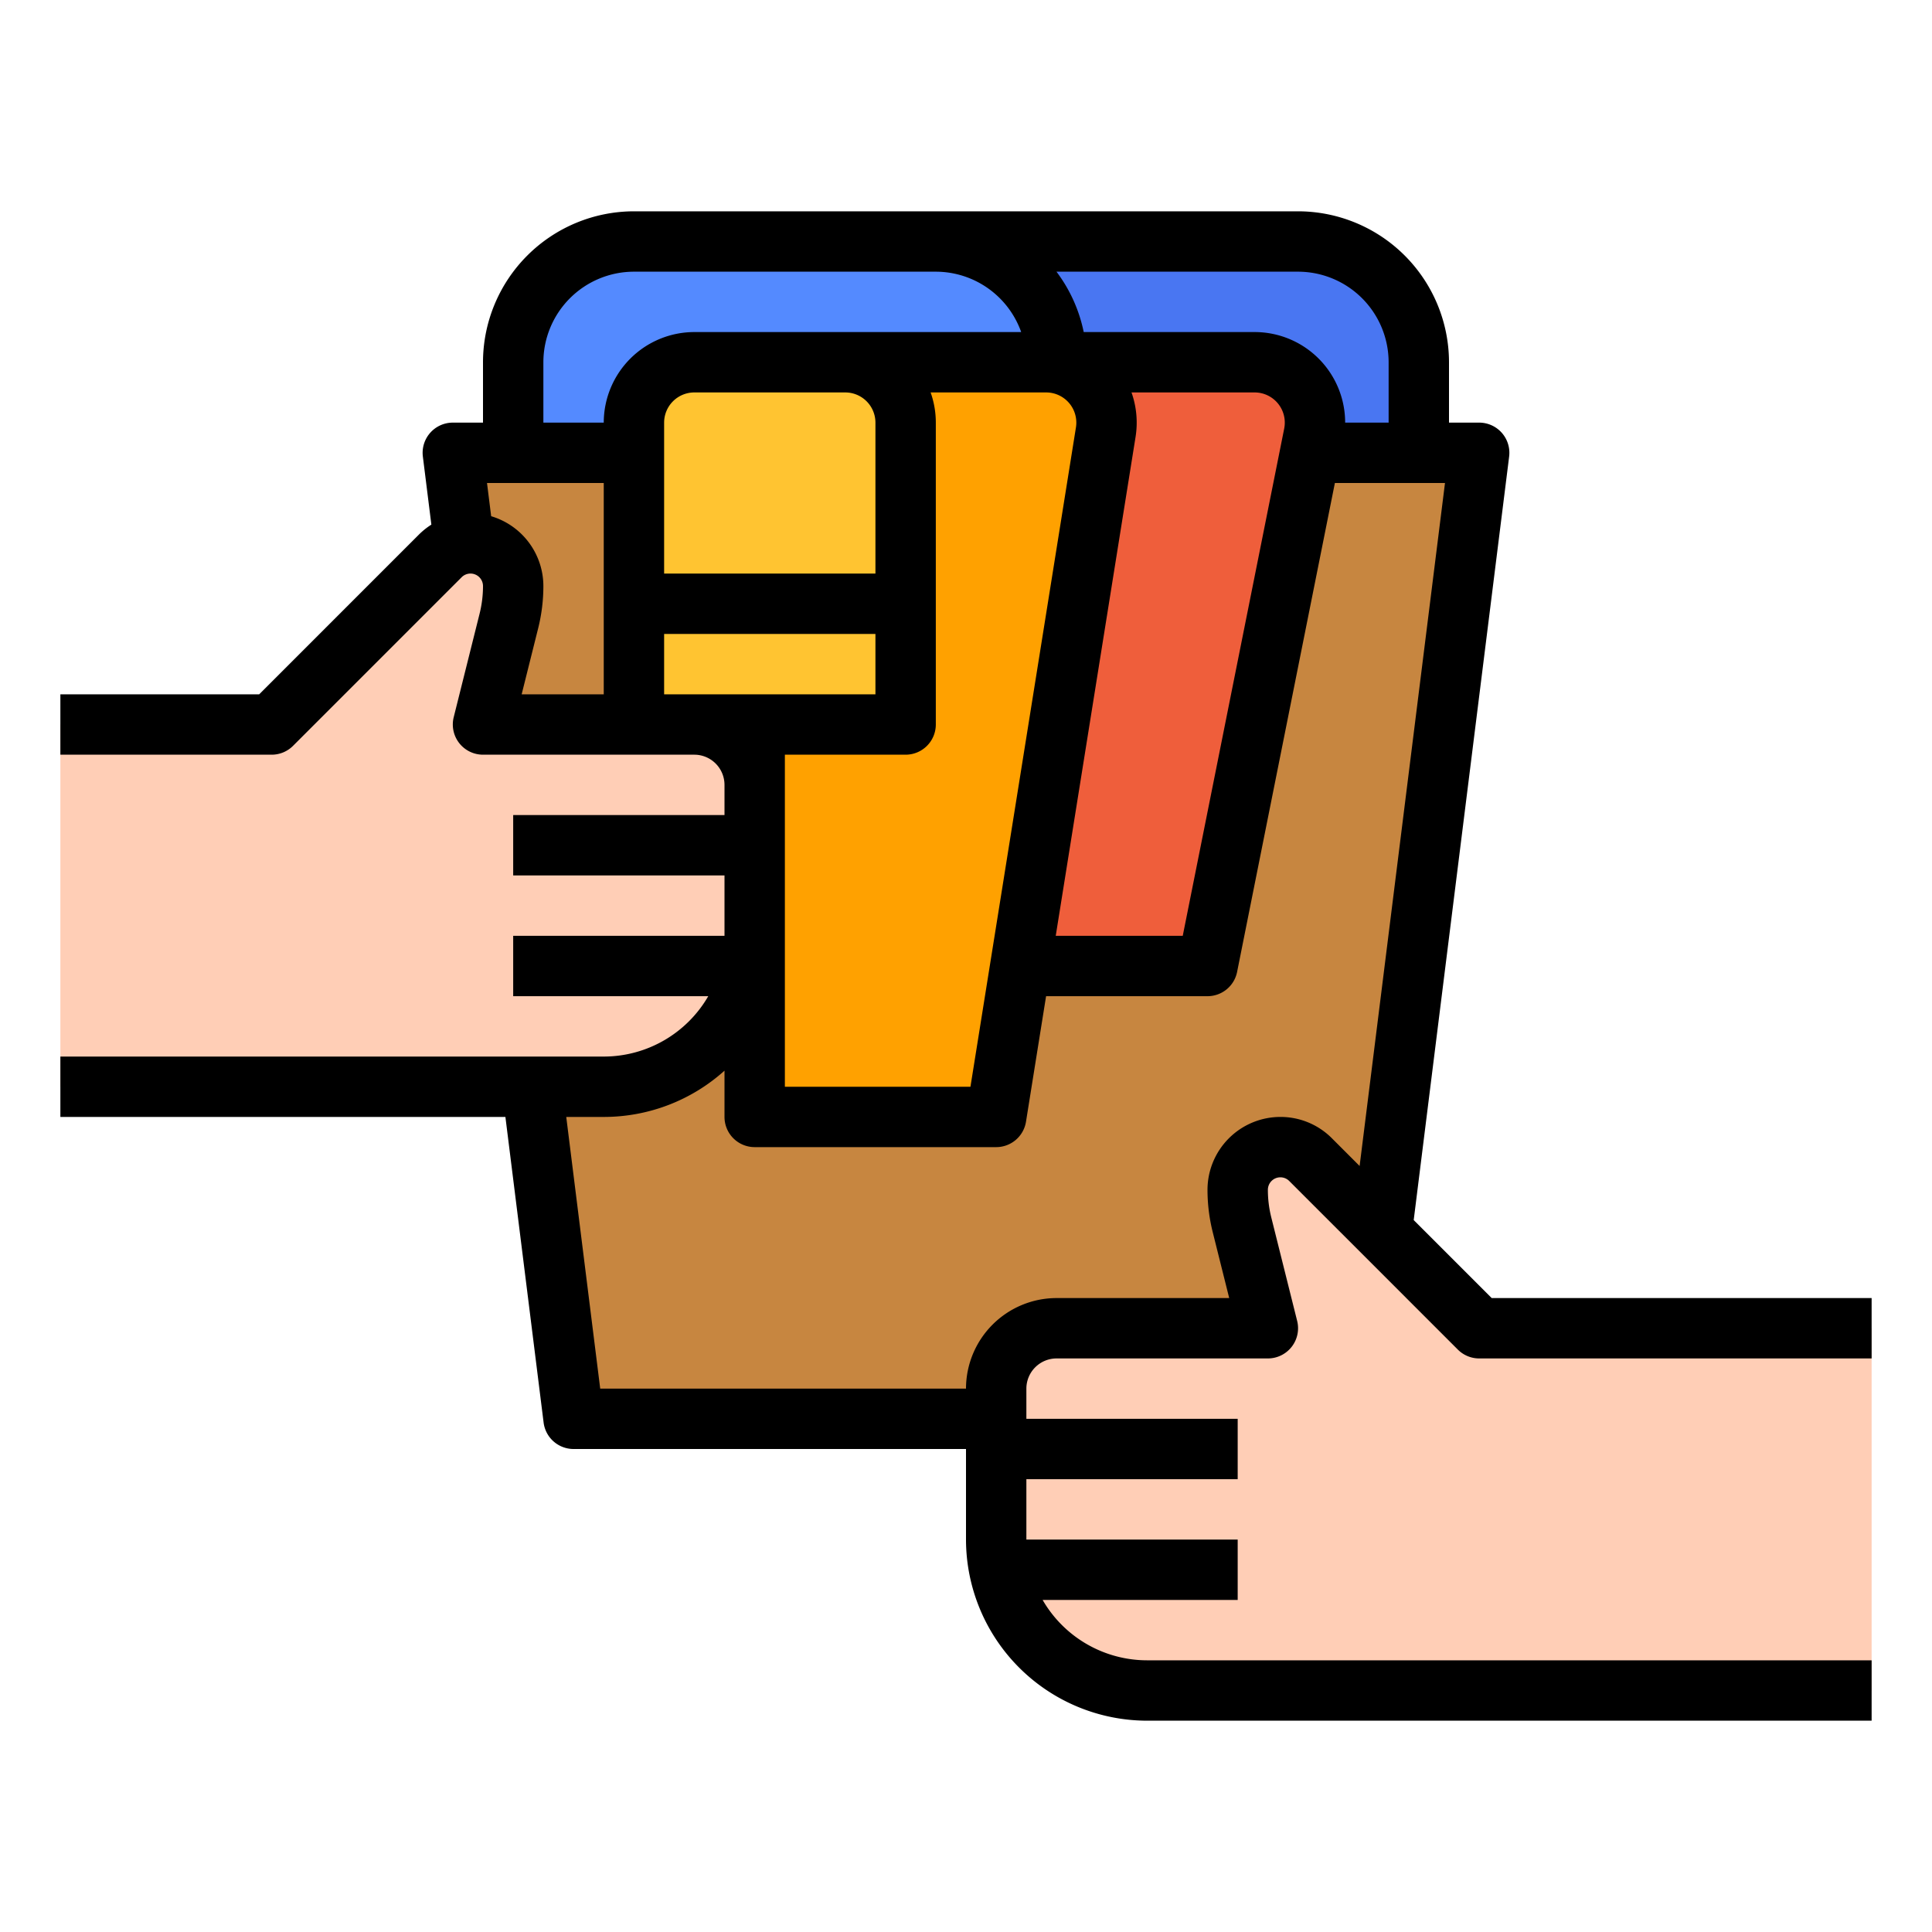 <?xml version="1.0"?>
<svg xmlns="http://www.w3.org/2000/svg" id="filled_outline" data-name="filled outline" viewBox="0 0 512 512" width="512" height="512"><path d="M376,120l0-24a32,32,0,0,0-32-32H240v56Z" style="fill:#4976f2"/><path d="M280,120V96a32,32,0,0,0-32-32H168a32,32,0,0,0-32,32v24Z" style="fill:#548aff"/><polygon points="360 376 392 120 120 120 152 376 360 376" style="fill:#c78640"/><path d="M256,96h76.483a16,16,0,0,1,15.689,19.138L320,256H256Z" style="fill:#ef5e3b"/><path d="M200,296h64l29.036-181.472A16,16,0,0,0,277.236,96H200Z" style="fill:#ffa100"/><path d="M184,96h40a16,16,0,0,1,16,16v80a0,0,0,0,1,0,0H168a0,0,0,0,1,0,0V112A16,16,0,0,1,184,96Z" style="fill:#ffc431"/><path d="M496,352v96H304a40.002,40.002,0,0,1-40-40V368a15.995,15.995,0,0,1,16-16h50.88a4.003,4.003,0,0,0,3.88-4.97l-5.62-22.48a37.825,37.825,0,0,1-1.14-9.24,11.314,11.314,0,0,1,19.31-8L392,352Z" style="fill:#ffceb6"/><path d="M200,208v40a40.002,40.002,0,0,1-40,40H16V192H72l44.69-44.69a11.32,11.32,0,0,1,19.31,8,37.825,37.825,0,0,1-1.14,9.24L129.24,187.03a4.003,4.003,0,0,0,3.88,4.97H184A15.995,15.995,0,0,1,200,208Z" style="fill:#ffceb6"/><path d="M374.646,323.332l25.292-202.34A8.001,8.001,0,0,0,392,112h-8V96a40.046,40.046,0,0,0-40-40H168a40.046,40.046,0,0,0-40,40v16h-8a8.001,8.001,0,0,0-7.938,8.992L114.316,139.03a19.458,19.458,0,0,0-3.287,2.626L68.687,184H16v16H72a8.002,8.002,0,0,0,5.657-2.343l44.687-44.687A3.313,3.313,0,0,1,128,155.313a30.091,30.091,0,0,1-.897,7.292l-6.863,27.454A8,8,0,0,0,128,200h56a8.009,8.009,0,0,1,8,8v8H136v16h56v16H136v16h51.695A32.012,32.012,0,0,1,160,280H16v16H133.938l10.124,80.992A8.001,8.001,0,0,0,152,384H256v24a48.054,48.054,0,0,0,48,48H496V440H304a32.012,32.012,0,0,1-27.695-16H328V408H272V392h56V376H272v-8a8.009,8.009,0,0,1,8-8h56a8,8,0,0,0,7.761-9.94l-6.863-27.454a30.091,30.091,0,0,1-.897-7.292,3.313,3.313,0,0,1,5.656-2.343l44.687,44.687A8.002,8.002,0,0,0,392,360H496V344H395.313ZM368,96v16H356.479A23.992,23.992,0,0,0,332.483,88H287.195a39.838,39.838,0,0,0-7.217-16H344A24.027,24.027,0,0,1,368,96ZM208,248V200h32a8,8,0,0,0,8-8V112a23.882,23.882,0,0,0-1.376-8h30.613a8.001,8.001,0,0,1,7.899,9.265L257.179,288H208Zm24-136v40H176V112a8.009,8.009,0,0,1,8-8h40A8.009,8.009,0,0,1,232,112Zm68.935,3.792A23.964,23.964,0,0,0,299.86,104H332.483a8,8,0,0,1,7.845,9.568L313.441,248H279.781ZM144,96a24.027,24.027,0,0,1,24-24h80a24.038,24.038,0,0,1,22.624,16H184a24.027,24.027,0,0,0-24,24H144Zm-13.837,40.803L129.062,128H160v56H138.246l4.378-17.514A46.095,46.095,0,0,0,144,155.313,19.339,19.339,0,0,0,130.163,136.803ZM176,184V168h56v16ZM339.313,296A19.335,19.335,0,0,0,320,315.313a46.095,46.095,0,0,0,1.376,11.173L325.754,344H280a24.027,24.027,0,0,0-24,24H159.062l-9-72H160a47.802,47.802,0,0,0,32-12.261V296a8,8,0,0,0,8,8h64a8,8,0,0,0,7.899-6.736L277.222,264H320a8,8,0,0,0,7.845-6.431L353.759,128H382.938L360.313,308.999l-7.342-7.342A19.19,19.19,0,0,0,339.313,296Z"/></svg>
